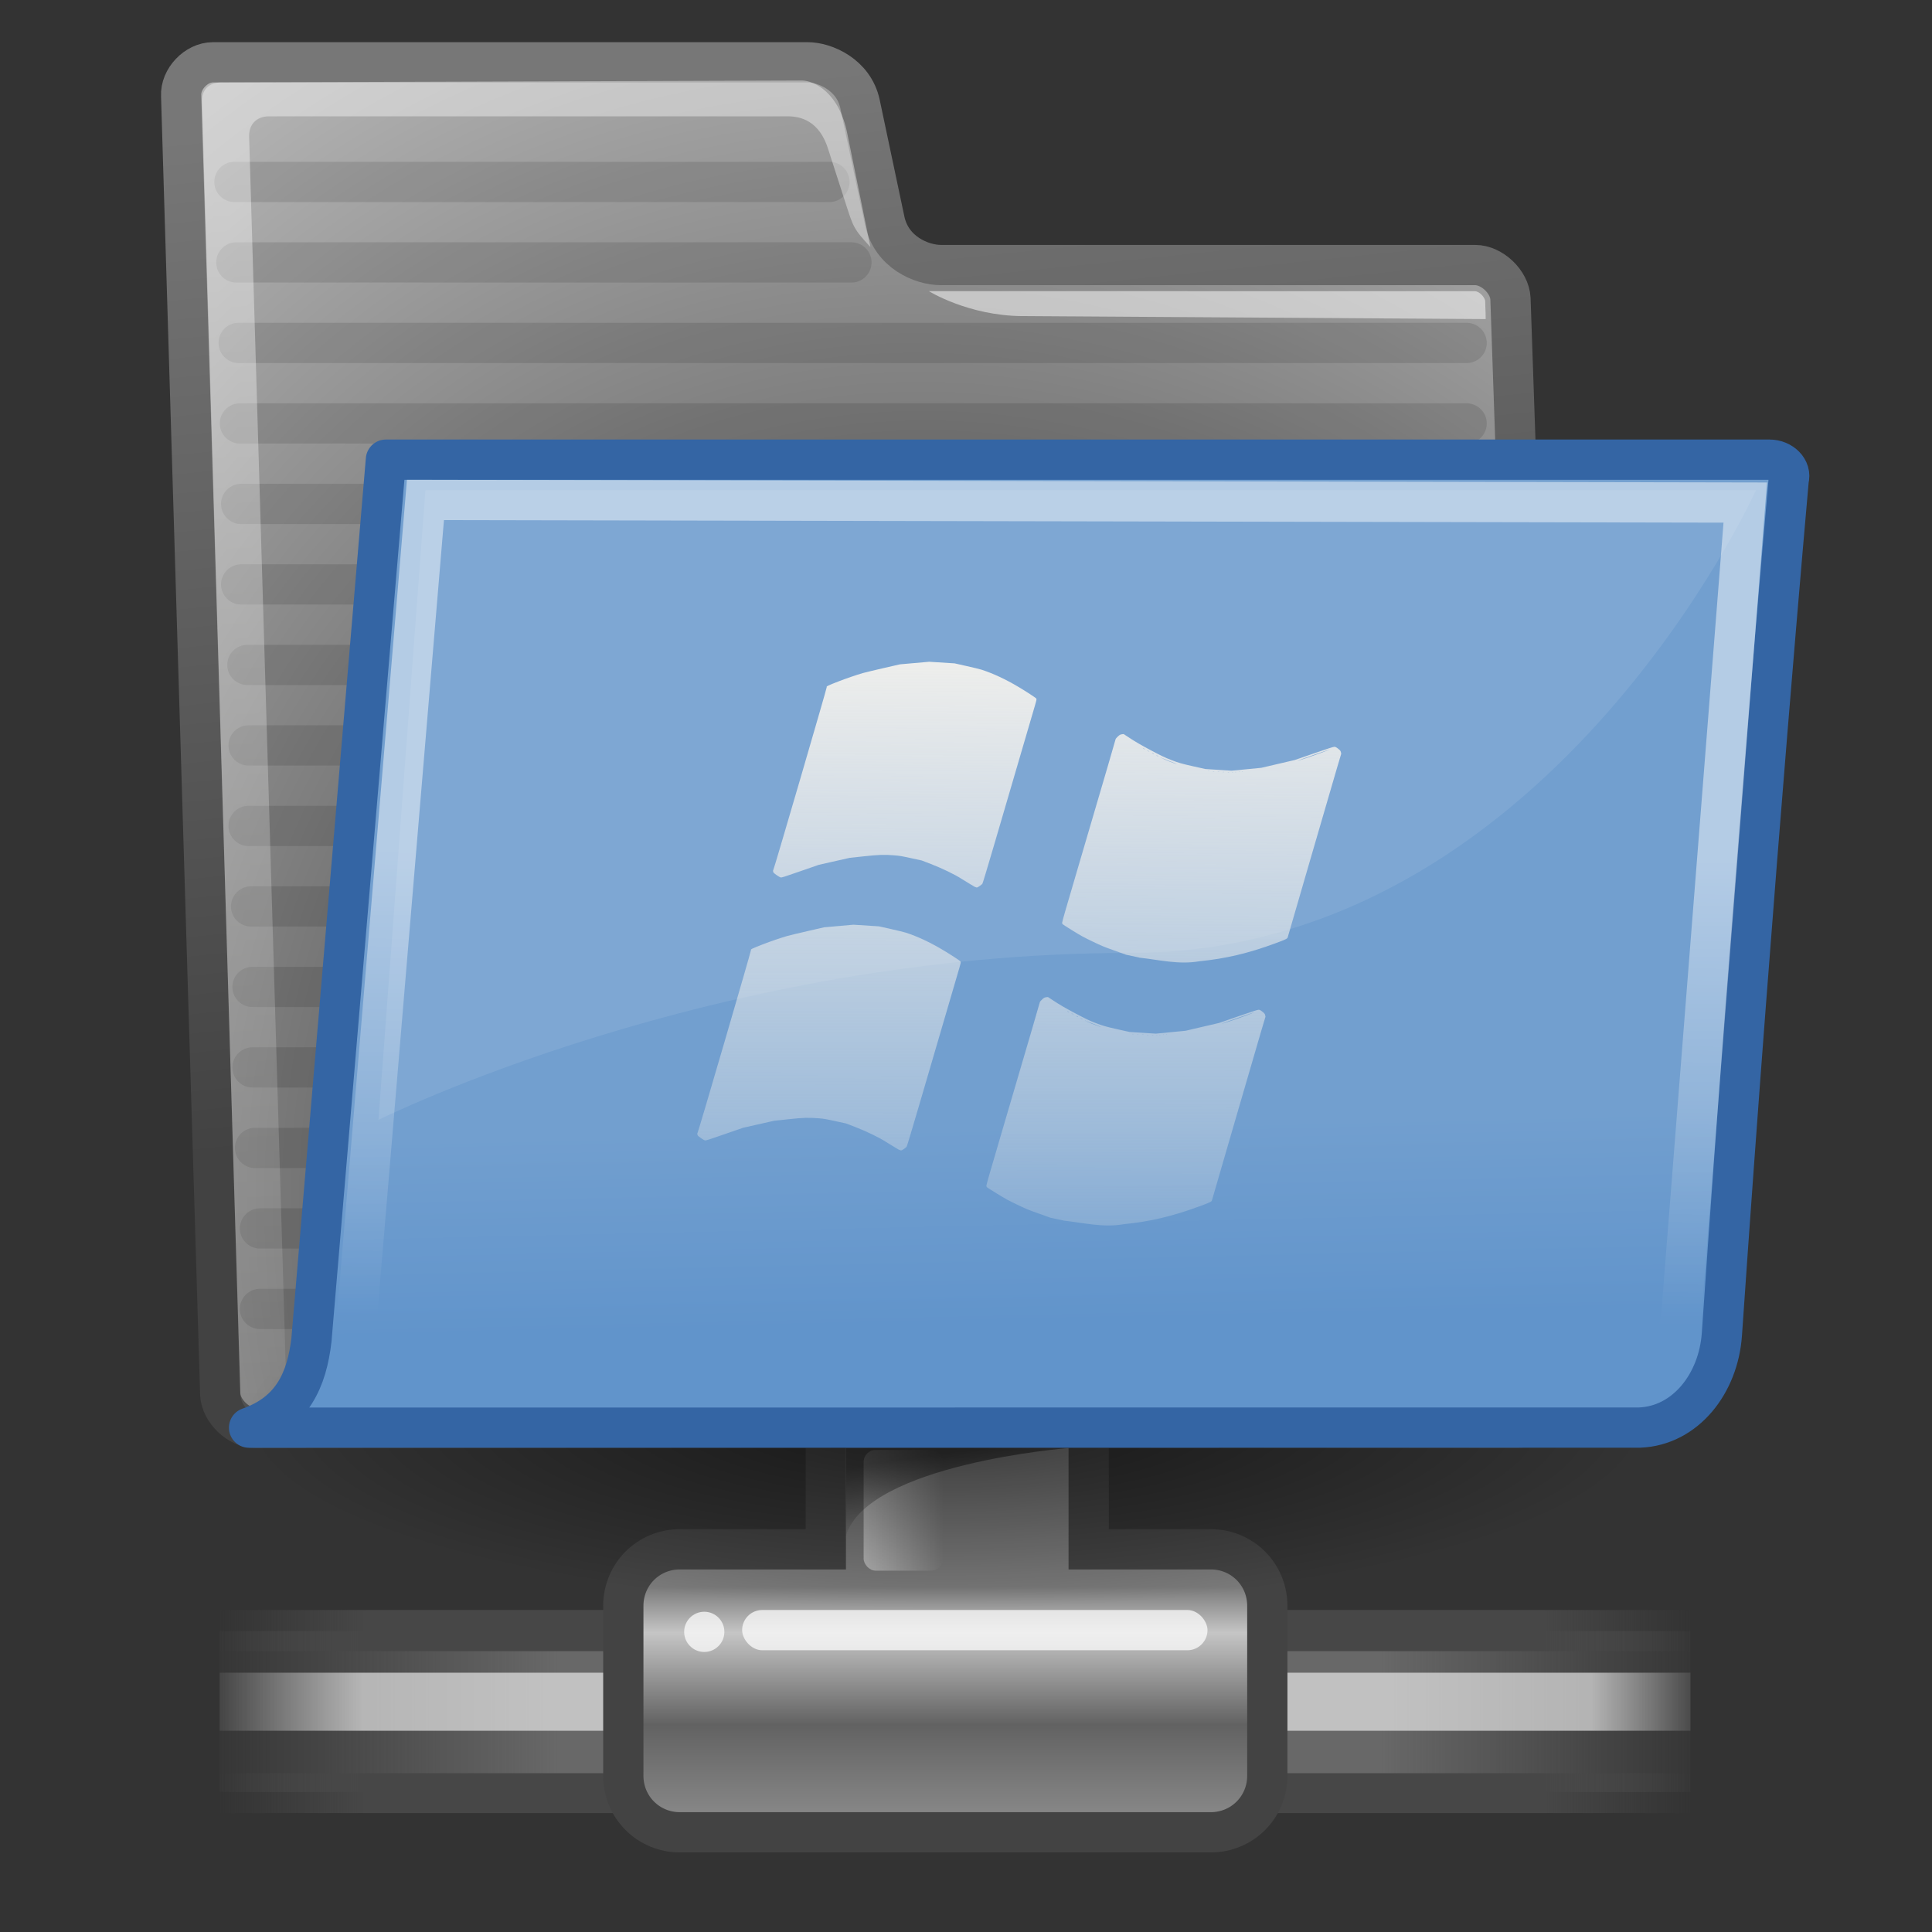 <?xml version="1.0" encoding="UTF-8" standalone="no"?>
<!-- Created with Inkscape (http://www.inkscape.org/) -->

<svg
   xmlns:dc="http://purl.org/dc/elements/1.1/"
   xmlns:cc="http://creativecommons.org/ns#"
   xmlns:rdf="http://www.w3.org/1999/02/22-rdf-syntax-ns#"
   xmlns:svg="http://www.w3.org/2000/svg"
   xmlns="http://www.w3.org/2000/svg"
   xmlns:xlink="http://www.w3.org/1999/xlink"
   xmlns:sodipodi="http://sodipodi.sourceforge.net/DTD/sodipodi-0.dtd"
   xmlns:inkscape="http://www.inkscape.org/namespaces/inkscape"
   width="48px"
   height="48px"
   id="svg97"
   sodipodi:version="0.32"
   inkscape:version="0.46+devel r21113"
   sodipodi:docname="application-x-smb-workgroup.svg"
   inkscape:export-filename="/home/jimmac/Desktop/horlander-style3.png"
   inkscape:export-xdpi="90.000000"
   inkscape:export-ydpi="90.000000"
   inkscape:output_extension="org.inkscape.output.svg.inkscape">
  <rect width="100%" height="100%" fill="#333333" stroke="none"/>
  <defs
     id="defs3">
    <inkscape:perspective
       sodipodi:type="inkscape:persp3d"
       inkscape:vp_x="0 : 24 : 1"
       inkscape:vp_y="0 : 1000 : 0"
       inkscape:vp_z="48 : 24 : 1"
       inkscape:persp3d-origin="24 : 16 : 1"
       id="perspective99" />
    <linearGradient
       id="linearGradient158">
      <stop
         id="stop159"
         offset="0"
         style="stop-color:#686868;stop-opacity:0;" />
      <stop
         id="stop162"
         offset="0.238"
         style="stop-color:#686868;stop-opacity:1;" />
      <stop
         id="stop163"
         offset="0.781"
         style="stop-color:#686868;stop-opacity:1;" />
      <stop
         id="stop160"
         offset="1"
         style="stop-color:#686868;stop-opacity:0;" />
    </linearGradient>
    <linearGradient
       xlink:href="#linearGradient158"
       y2="117.827"
       x2="15.343"
       y1="117.827"
       x1="1.642"
       gradientTransform="matrix(2.74,0,0,0.365,0.457,-0.477)"
       gradientUnits="userSpaceOnUse"
       id="linearGradient1447"
       inkscape:collect="always" />
    <linearGradient
       xlink:href="#linearGradient272"
       y2="372.578"
       x2="5.086"
       y1="372.578"
       x1="0.612"
       gradientTransform="matrix(8.169,0,0,0.221,0.457,-37.868)"
       gradientUnits="userSpaceOnUse"
       id="linearGradient1445"
       inkscape:collect="always" />
    <linearGradient
       id="linearGradient272">
      <stop
         id="stop273"
         offset="0"
         style="stop-color:#474747;stop-opacity:0;" />
      <stop
         id="stop275"
         offset="0.1"
         style="stop-color:#474747;stop-opacity:1;" />
      <stop
         id="stop276"
         offset="0.9"
         style="stop-color:#474747;stop-opacity:1;" />
      <stop
         id="stop274"
         offset="1"
         style="stop-color:#474747;stop-opacity:0;" />
    </linearGradient>
    <linearGradient
       xlink:href="#linearGradient272"
       y2="372.578"
       x2="5.086"
       y1="372.578"
       x1="0.612"
       gradientTransform="matrix(8.169,0,0,0.229,0.457,-36.568)"
       gradientUnits="userSpaceOnUse"
       id="linearGradient1443"
       inkscape:collect="always" />
    <linearGradient
       id="linearGradient178">
      <stop
         id="stop179"
         offset="0"
         style="stop-color:#ffffff;stop-opacity:0;" />
      <stop
         id="stop180"
         offset="0.108"
         style="stop-color:#ffffff;stop-opacity:0.707;" />
      <stop
         id="stop181"
         offset="0.921"
         style="stop-color:#ffffff;stop-opacity:0.707;" />
      <stop
         id="stop182"
         offset="1"
         style="stop-color:#ffffff;stop-opacity:0;" />
    </linearGradient>
    <linearGradient
       xlink:href="#linearGradient178"
       y2="117.827"
       x2="15.343"
       y1="117.827"
       x1="1.642"
       gradientTransform="matrix(2.74,0,0,0.132,0.457,26.778)"
       gradientUnits="userSpaceOnUse"
       id="linearGradient1441"
       inkscape:collect="always" />
    <linearGradient
       id="linearGradient204">
      <stop
         id="stop205"
         offset="0"
         style="stop-color:#7a7a7a;stop-opacity:1;" />
      <stop
         id="stop207"
         offset="0.198"
         style="stop-color:#c5c5c5;stop-opacity:1;" />
      <stop
         id="stop208"
         offset="0.599"
         style="stop-color:#626262;stop-opacity:1;" />
      <stop
         id="stop206"
         offset="1"
         style="stop-color:#888888;stop-opacity:1;" />
    </linearGradient>
    <linearGradient
       xlink:href="#linearGradient204"
       inkscape:collect="always"
       id="linearGradient203"
       gradientTransform="matrix(0.984,0,0,1.016,0.457,0.523)"
       x1="23.1"
       y1="38.297"
       x2="23.1"
       y2="43.915"
       gradientUnits="userSpaceOnUse" />
    <linearGradient
       id="linearGradient218">
      <stop
         id="stop219"
         offset="0"
         style="stop-color:#ffffff;stop-opacity:0.449;" />
      <stop
         id="stop222"
         offset="1"
         style="stop-color:#ffffff;stop-opacity:0;" />
    </linearGradient>
    <linearGradient
       xlink:href="#linearGradient218"
       y2="22.228"
       x2="38.105"
       y1="22.228"
       x1="36.373"
       gradientTransform="matrix(1.139,0,0,1.732,-19.96,-0.977)"
       gradientUnits="userSpaceOnUse"
       id="linearGradient1439"
       inkscape:collect="always" />
    <linearGradient
       id="linearGradient264">
      <stop
         id="stop265"
         offset="0"
         style="stop-color:#000000;stop-opacity:0.503;" />
      <stop
         id="stop266"
         offset="1"
         style="stop-color:#000000;stop-opacity:0;" />
    </linearGradient>
    <linearGradient
       xlink:href="#linearGradient264"
       y2="31.49"
       x2="28.784"
       y1="29.943"
       x1="28.633"
       gradientTransform="matrix(0.811,0,0,1.233,0.457,-0.852)"
       gradientUnits="userSpaceOnUse"
       id="linearGradient1437"
       inkscape:collect="always" />
    <linearGradient
       inkscape:collect="always"
       id="linearGradient9806">
      <stop
         style="stop-color:#000000;stop-opacity:1;"
         offset="0"
         id="stop9808" />
      <stop
         style="stop-color:#000000;stop-opacity:0;"
         offset="1"
         id="stop9810" />
    </linearGradient>
    <linearGradient
       id="linearGradient9766">
      <stop
         style="stop-color:#6194cb;stop-opacity:1;"
         offset="0"
         id="stop9768" />
      <stop
         style="stop-color:#729fcf;stop-opacity:1;"
         offset="1"
         id="stop9770" />
    </linearGradient>
    <linearGradient
       id="linearGradient3096">
      <stop
         id="stop3098"
         offset="0"
         style="stop-color:#424242;stop-opacity:1;" />
      <stop
         id="stop3100"
         offset="1"
         style="stop-color:#777777;stop-opacity:1;" />
    </linearGradient>
    <linearGradient
       id="linearGradient319"
       inkscape:collect="always">
      <stop
         id="stop320"
         offset="0"
         style="stop-color:#ffffff;stop-opacity:1;" />
      <stop
         id="stop321"
         offset="1"
         style="stop-color:#ffffff;stop-opacity:0;" />
    </linearGradient>
    <linearGradient
       id="linearGradient1789">
      <stop
         style="stop-color:#202020;stop-opacity:1;"
         offset="0"
         id="stop1790" />
      <stop
         style="stop-color:#b9b9b9;stop-opacity:1;"
         offset="1"
         id="stop1791" />
    </linearGradient>
    <radialGradient
       xlink:href="#linearGradient1789"
       r="30.905"
       fy="37.518"
       fx="20.706"
       cy="37.518"
       cx="20.706"
       gradientTransform="matrix(1.055,-2.734504e-2,0.178,1.191,-2.622,-11.168)"
       gradientUnits="userSpaceOnUse"
       id="radialGradient238"
       inkscape:collect="always" />
    <linearGradient
       id="linearGradient3983">
      <stop
         style="stop-color:#ffffff;stop-opacity:0.876;"
         offset="0"
         id="stop3984" />
      <stop
         style="stop-color:#fffffe;stop-opacity:0;"
         offset="1"
         id="stop3985" />
    </linearGradient>
    <linearGradient
       xlink:href="#linearGradient3983"
       y2="66.834"
       x2="9.898"
       y1="13.773"
       x1="6.23"
       gradientTransform="matrix(1.517,0,0,0.709,7.021747e-2,-5.361)"
       gradientUnits="userSpaceOnUse"
       id="linearGradient491"
       inkscape:collect="always" />
    <linearGradient
       xlink:href="#linearGradient319"
       inkscape:collect="always"
       id="linearGradient322"
       gradientTransform="matrix(1.317,0,0,0.816,7.021747e-2,-5.361)"
       x1="13.036"
       y1="32.567"
       x2="12.854"
       y2="46.689"
       gradientUnits="userSpaceOnUse" />
    <linearGradient
       xlink:href="#linearGradient3096"
       gradientTransform="translate(0.95,-4.043)"
       inkscape:collect="always"
       id="linearGradient3104"
       x1="18.113"
       y1="31.368"
       x2="15.515"
       y2="6.18"
       gradientUnits="userSpaceOnUse" />
    <linearGradient
       xlink:href="#linearGradient9766"
       gradientTransform="translate(0.95,-4.043)"
       gradientUnits="userSpaceOnUse"
       y2="32.05"
       x2="22.065"
       y1="36.988"
       x1="22.176"
       id="linearGradient9772"
       inkscape:collect="always" />
    <radialGradient
       xlink:href="#linearGradient9806"
       gradientUnits="userSpaceOnUse"
       gradientTransform="matrix(1,0,0,0.242,3.501363e-16,31.506)"
       r="19.136"
       fy="41.592"
       fx="24.351"
       cy="41.592"
       cx="24.351"
       id="radialGradient9812"
       inkscape:collect="always" />
    <linearGradient
       xlink:href="#linearGradient178"
       y2="117.827"
       x2="15.343"
       y1="117.827"
       x1="1.642"
       gradientTransform="matrix(2.74,0,0,9.123567e-2,0.457,32.75)"
       gradientUnits="userSpaceOnUse"
       id="linearGradient2618"
       inkscape:collect="always" />
    <linearGradient
       xlink:href="#linearGradient17648"
       inkscape:collect="always"
       id="linearGradient17646"
       gradientUnits="userSpaceOnUse"
       x1="23.959"
       y1="10"
       x2="24"
       y2="39.023"
       gradientTransform="translate(0.005,-4)" />
    <linearGradient
       xlink:href="#linearGradient6293"
       inkscape:collect="always"
       id="linearGradient17644"
       gradientUnits="userSpaceOnUse"
       x1="24"
       y1="9"
       x2="24"
       y2="26.208"
       gradientTransform="translate(0.005,-4)" />
    <linearGradient
       xlink:href="#linearGradient6294"
       inkscape:collect="always"
       id="linearGradient6300"
       x1="23.959"
       y1="10"
       x2="24"
       y2="39.023"
       gradientUnits="userSpaceOnUse" />
    <linearGradient
       xlink:href="#linearGradient6293"
       inkscape:collect="always"
       id="linearGradient6299"
       x1="24"
       y1="9"
       x2="24"
       y2="26.208"
       gradientUnits="userSpaceOnUse" />
    <linearGradient
       xlink:href="#linearGradient7255"
       inkscape:collect="always"
       id="linearGradient7261"
       x1="24.721"
       y1="10.489"
       x2="24.53"
       y2="33.115"
       gradientUnits="userSpaceOnUse"
       gradientTransform="matrix(0.996,0,0,0.97,0.509,0.77)" />
    <linearGradient
       xlink:href="#linearGradient6265"
       inkscape:collect="always"
       id="linearGradient6271"
       x1="25"
       y1="15"
       x2="24.955"
       y2="41.864"
       gradientUnits="userSpaceOnUse"
       gradientTransform="translate(0.005,-4)" />
    <linearGradient
       xlink:href="#linearGradient5100"
       inkscape:collect="always"
       id="linearGradient5120"
       gradientUnits="userSpaceOnUse"
       x1="94.501"
       y1="72.5"
       x2="94.501"
       y2="135.099"
       gradientTransform="matrix(1.006,0,0,1.051,-1.582,-4.713)" />
    <linearGradient
       id="linearGradient5100">
      <stop
         id="stop5102"
         offset="0"
         style="stop-color:#d3d7cf;stop-opacity:1" />
      <stop
         id="stop5104"
         offset="1"
         style="stop-color:#babdb6;stop-opacity:1" />
    </linearGradient>
    <linearGradient
       xlink:href="#linearGradient4103"
       inkscape:collect="always"
       id="linearGradient5117"
       gradientUnits="userSpaceOnUse"
       x1="249.409"
       y1="214.001"
       x2="250.534"
       y2="453.998"
       gradientTransform="matrix(0.994,0,0,0.975,1.647,9.653)" />
    <linearGradient
       id="linearGradient4103">
      <stop
         id="stop4105"
         offset="0"
         style="stop-color:#8fb3d9;stop-opacity:1" />
      <stop
         id="stop4107"
         offset="1"
         style="stop-color:#3465a4;stop-opacity:1" />
    </linearGradient>
    <inkscape:perspective
       id="perspective21"
       inkscape:persp3d-origin="32 : 21.333333 : 1"
       inkscape:vp_z="64 : 32 : 1"
       inkscape:vp_y="0 : 1000 : 0"
       inkscape:vp_x="0 : 32 : 1"
       sodipodi:type="inkscape:persp3d" />
    <linearGradient
       id="linearGradient6265"
       inkscape:collect="always">
      <stop
         id="stop6267"
         offset="0"
         style="stop-color:#ffffff;stop-opacity:1;" />
      <stop
         id="stop6269"
         offset="1"
         style="stop-color:#ffffff;stop-opacity:0;" />
    </linearGradient>
    <linearGradient
       gradientTransform="matrix(0.344,0,0,0.344,-1.156,9)"
       y2="0"
       x2="72.001"
       y1="96"
       x1="72.001"
       gradientUnits="userSpaceOnUse"
       id="XMLID_6_">
      <stop
         id="stop7"
         style="stop-color:#00479E"
         offset="0" />
      <stop
         id="stop9"
         style="stop-color:#2C72C7"
         offset="0.077" />
      <stop
         id="stop11"
         style="stop-color:#6ea1df;stop-opacity:1;"
         offset="0.586" />
      <stop
         id="stop13"
         style="stop-color:#adcbee;stop-opacity:1;"
         offset="0.965" />
    </linearGradient>
    <linearGradient
       id="linearGradient7255"
       inkscape:collect="always">
      <stop
         id="stop7257"
         offset="0"
         style="stop-color:#eeeeec;stop-opacity:1" />
      <stop
         id="stop7259"
         offset="1"
         style="stop-color:#888a85;stop-opacity:1" />
    </linearGradient>
    <linearGradient
       xlink:href="#linearGradient5048"
       inkscape:collect="always"
       id="linearGradient2095"
       gradientUnits="userSpaceOnUse"
       gradientTransform="matrix(2.774,0,0,1.97,-1892.179,-872.885)"
       x1="302.857"
       y1="366.648"
       x2="302.857"
       y2="609.505" />
    <linearGradient
       id="linearGradient5048">
      <stop
         id="stop5050"
         offset="0"
         style="stop-color:black;stop-opacity:0;" />
      <stop
         style="stop-color:black;stop-opacity:1;"
         offset="0.5"
         id="stop5056" />
      <stop
         id="stop5052"
         offset="1"
         style="stop-color:black;stop-opacity:0;" />
    </linearGradient>
    <radialGradient
       xlink:href="#linearGradient5060"
       inkscape:collect="always"
       id="radialGradient2097"
       gradientUnits="userSpaceOnUse"
       gradientTransform="matrix(2.774,0,0,1.97,-1891.633,-872.885)"
       cx="605.714"
       cy="486.648"
       fx="605.714"
       fy="486.648"
       r="117.143" />
    <linearGradient
       id="linearGradient5060"
       inkscape:collect="always">
      <stop
         id="stop5062"
         offset="0"
         style="stop-color:black;stop-opacity:1;" />
      <stop
         id="stop5064"
         offset="1"
         style="stop-color:black;stop-opacity:0;" />
    </linearGradient>
    <radialGradient
       xlink:href="#linearGradient5060"
       inkscape:collect="always"
       id="radialGradient2099"
       gradientUnits="userSpaceOnUse"
       gradientTransform="matrix(-2.774,0,0,1.97,112.762,-872.885)"
       cx="605.714"
       cy="486.648"
       fx="605.714"
       fy="486.648"
       r="117.143" />
    <linearGradient
       id="linearGradient6293"
       inkscape:collect="always">
      <stop
         id="stop6295"
         offset="0"
         style="stop-color:#555753;stop-opacity:1;" />
      <stop
         id="stop6297"
         offset="1"
         style="stop-color:#eeeeec;stop-opacity:1" />
    </linearGradient>
    <linearGradient
       id="linearGradient6289">
      <stop
         id="stop6291"
         offset="0"
         style="stop-color:#204a87;stop-opacity:0.75" />
      <stop
         id="stop6293"
         offset="1"
         style="stop-color:#204a87;stop-opacity:1" />
    </linearGradient>
    <linearGradient
       id="linearGradient6294">
      <stop
         id="stop6296"
         offset="0"
         style="stop-color:#ffffff;stop-opacity:1;" />
      <stop
         id="stop6298"
         offset="1"
         style="stop-color:#ffffff;stop-opacity:0;" />
    </linearGradient>
    <linearGradient
       xlink:href="#linearGradient12449"
       inkscape:collect="always"
       id="linearGradient12455"
       x1="16"
       y1="13"
       x2="15.938"
       y2="29.062"
       gradientUnits="userSpaceOnUse"
       gradientTransform="translate(0.005,-4)" />
    <linearGradient
       id="linearGradient12449"
       inkscape:collect="always">
      <stop
         id="stop12451"
         offset="0"
         style="stop-color:#888a85;stop-opacity:0" />
      <stop
         id="stop12453"
         offset="1"
         style="stop-color:#888a85;stop-opacity:1" />
    </linearGradient>
    <linearGradient
       id="linearGradient17648">
      <stop
         style="stop-color:#ffffff;stop-opacity:0.6"
         offset="0"
         id="stop17650" />
      <stop
         style="stop-color:#ffffff;stop-opacity:0;"
         offset="1"
         id="stop17652" />
    </linearGradient>
    <linearGradient
       xlink:href="#linearGradient319-6"
       inkscape:collect="always"
       id="linearGradient21591"
       gradientUnits="userSpaceOnUse"
       gradientTransform="translate(-1,-1)"
       x1="24.391"
       y1="37.228"
       x2="24"
       y2="41.998" />
    <linearGradient
       inkscape:collect="always"
       id="linearGradient319-6">
      <stop
         style="stop-color:#ffffff;stop-opacity:1;"
         offset="0"
         id="stop320-0" />
      <stop
         style="stop-color:#ffffff;stop-opacity:0;"
         offset="1"
         id="stop321-4" />
    </linearGradient>
    <linearGradient
       xlink:href="#linearGradient3316"
       inkscape:collect="always"
       id="linearGradient21589"
       gradientUnits="userSpaceOnUse"
       gradientTransform="translate(-1,-1)"
       x1="21.812"
       y1="42.955"
       x2="23.862"
       y2="43.53" />
    <linearGradient
       id="linearGradient3316"
       inkscape:collect="always">
      <stop
         id="stop3318"
         offset="0"
         style="stop-color:#eeeeec;stop-opacity:1;" />
      <stop
         id="stop3320"
         offset="1"
         style="stop-color:#eeeeec;stop-opacity:0;" />
    </linearGradient>
    <linearGradient
       xlink:href="#linearGradient8977"
       inkscape:collect="always"
       id="linearGradient21587"
       gradientUnits="userSpaceOnUse"
       x1="23.276"
       y1="42.545"
       x2="24.689"
       y2="43.738"
       gradientTransform="translate(-6.9485092e-7,-0.045)" />
    <linearGradient
       id="linearGradient8977"
       inkscape:collect="always">
      <stop
         id="stop8979"
         offset="0"
         style="stop-color:#555753;stop-opacity:1" />
      <stop
         id="stop8981"
         offset="1"
         style="stop-color:#2e3436;stop-opacity:1" />
    </linearGradient>
    <linearGradient
       xlink:href="#linearGradient3274"
       inkscape:collect="always"
       id="linearGradient21583"
       gradientUnits="userSpaceOnUse"
       gradientTransform="translate(-1,2)"
       x1="43.5"
       y1="-9.788"
       x2="43.5"
       y2="-4.573" />
    <linearGradient
       id="linearGradient3274"
       inkscape:collect="always">
      <stop
         id="stop3276"
         offset="0"
         style="stop-color:#cccccf;stop-opacity:1;" />
      <stop
         id="stop3278"
         offset="1"
         style="stop-color:#cccccf;stop-opacity:0;" />
    </linearGradient>
    <linearGradient
       xlink:href="#linearGradient7869"
       inkscape:collect="always"
       id="linearGradient21585"
       gradientUnits="userSpaceOnUse"
       gradientTransform="translate(-1,2)"
       x1="45.795"
       y1="-9.965"
       x2="45.795"
       y2="-4.661" />
    <linearGradient
       inkscape:collect="always"
       id="linearGradient7869">
      <stop
         style="stop-color:#555753;stop-opacity:1"
         offset="0"
         id="stop7871" />
      <stop
         style="stop-color:#555753;stop-opacity:0"
         offset="1"
         id="stop7873" />
    </linearGradient>
    <linearGradient
       xlink:href="#linearGradient3274"
       inkscape:collect="always"
       id="linearGradient21579"
       gradientUnits="userSpaceOnUse"
       gradientTransform="matrix(1,0,0,0.946,-0.956,47.862)"
       x1="43.5"
       y1="-9.788"
       x2="43.5"
       y2="-4.573" />
    <linearGradient
       xlink:href="#linearGradient7875"
       inkscape:collect="always"
       id="linearGradient21581"
       gradientUnits="userSpaceOnUse"
       gradientTransform="matrix(1,0,0,0.946,-0.956,47.862)"
       x1="45.795"
       y1="-9.965"
       x2="45.795"
       y2="-4.661" />
    <linearGradient
       inkscape:collect="always"
       id="linearGradient7875">
      <stop
         style="stop-color:#555753;stop-opacity:1"
         offset="0"
         id="stop7877" />
      <stop
         style="stop-color:#555753;stop-opacity:0"
         offset="1"
         id="stop7879" />
    </linearGradient>
    <linearGradient
       xlink:href="#linearGradient32094"
       inkscape:collect="always"
       id="linearGradient32112"
       gradientUnits="userSpaceOnUse"
       gradientTransform="matrix(0.941,0,0,0.933,0.941,1.2)"
       x1="25.204"
       y1="18"
       x2="25.045"
       y2="36.098" />
    <linearGradient
       id="linearGradient32094"
       inkscape:collect="always">
      <stop
         id="stop32096"
         offset="0"
         style="stop-color:#eeeeec;stop-opacity:1" />
      <stop
         id="stop32098"
         offset="1"
         style="stop-color:#eeeeec;stop-opacity:0;" />
    </linearGradient>
    <linearGradient
       xlink:href="#linearGradient32104"
       inkscape:collect="always"
       id="linearGradient32110"
       gradientUnits="userSpaceOnUse"
       gradientTransform="matrix(0.941,0,0,0.933,0.941,1.2)"
       x1="24.546"
       y1="17.905"
       x2="24.529"
       y2="37.286" />
    <linearGradient
       inkscape:collect="always"
       id="linearGradient32104">
      <stop
         style="stop-color:#eeeeec;stop-opacity:1"
         offset="0"
         id="stop32106" />
      <stop
         style="stop-color:#eeeeec;stop-opacity:0;"
         offset="1"
         id="stop32108" />
    </linearGradient>
    <linearGradient
       xlink:href="#linearGradient32094"
       y2="36.098"
       x2="25.045"
       y1="18"
       x1="25.204"
       gradientTransform="matrix(0.941,0,0,0.933,62.929,-58.8)"
       gradientUnits="userSpaceOnUse"
       id="linearGradient3056"
       inkscape:collect="always" />
    <linearGradient
       xlink:href="#linearGradient32104"
       y2="37.286"
       x2="24.529"
       y1="17.905"
       x1="24.546"
       gradientTransform="matrix(0.941,0,0,0.933,62.929,-58.8)"
       gradientUnits="userSpaceOnUse"
       id="linearGradient3059"
       inkscape:collect="always" />
    <linearGradient
       xlink:href="#linearGradient6265"
       y2="41.864"
       x2="24.955"
       y1="15"
       x1="25"
       gradientTransform="translate(72.867,-25.25)"
       gradientUnits="userSpaceOnUse"
       id="linearGradient3062"
       inkscape:collect="always" />
    <linearGradient
       xlink:href="#linearGradient12449"
       y2="29.062"
       x2="15.938"
       y1="13"
       x1="16"
       gradientTransform="translate(85.492,-25.375)"
       gradientUnits="userSpaceOnUse"
       id="linearGradient3067"
       inkscape:collect="always" />
    <linearGradient
       xlink:href="#linearGradient17648"
       y2="39.023"
       x2="24"
       y1="10"
       x1="23.959"
       gradientTransform="translate(85.492,-25.375)"
       gradientUnits="userSpaceOnUse"
       id="linearGradient3069"
       inkscape:collect="always" />
    <linearGradient
       xlink:href="#linearGradient6293"
       y2="26.208"
       x2="24"
       y1="9"
       x1="24"
       gradientTransform="translate(79.992,-11)"
       gradientUnits="userSpaceOnUse"
       id="linearGradient3072"
       inkscape:collect="always" />
    <linearGradient
       xlink:href="#linearGradient319-6"
       y2="41.998"
       x2="24"
       y1="37.228"
       x1="24.391"
       gradientTransform="translate(60.988,-61)"
       gradientUnits="userSpaceOnUse"
       id="linearGradient3075"
       inkscape:collect="always" />
    <linearGradient
       xlink:href="#linearGradient3316"
       y2="43.53"
       x2="23.862"
       y1="42.955"
       x1="21.812"
       gradientTransform="translate(60.988,-61)"
       gradientUnits="userSpaceOnUse"
       id="linearGradient3078"
       inkscape:collect="always" />
    <linearGradient
       xlink:href="#linearGradient8977"
       y2="43.738"
       x2="24.689"
       y1="42.545"
       x1="23.276"
       gradientTransform="translate(61.988,-60.045)"
       gradientUnits="userSpaceOnUse"
       id="linearGradient3082"
       inkscape:collect="always" />
    <linearGradient
       xlink:href="#linearGradient3274"
       y2="-4.573"
       x2="43.5"
       y1="-9.788"
       x1="43.5"
       gradientTransform="translate(-61,-59.988)"
       gradientUnits="userSpaceOnUse"
       id="linearGradient3086"
       inkscape:collect="always" />
    <linearGradient
       xlink:href="#linearGradient7869"
       y2="-4.661"
       x2="45.795"
       y1="-9.965"
       x1="45.795"
       gradientTransform="translate(-61,-59.988)"
       gradientUnits="userSpaceOnUse"
       id="linearGradient3088"
       inkscape:collect="always" />
    <linearGradient
       xlink:href="#linearGradient3274"
       y2="-4.573"
       x2="43.5"
       y1="-9.788"
       x1="43.5"
       gradientTransform="matrix(1,0,0,0.946,-60.956,109.85)"
       gradientUnits="userSpaceOnUse"
       id="linearGradient3091"
       inkscape:collect="always" />
    <linearGradient
       xlink:href="#linearGradient7875"
       y2="-4.661"
       x2="45.795"
       y1="-9.965"
       x1="45.795"
       gradientTransform="matrix(1,0,0,0.946,-60.956,109.85)"
       gradientUnits="userSpaceOnUse"
       id="linearGradient3093"
       inkscape:collect="always" />
    <linearGradient
       xlink:href="#linearGradient4103"
       y2="453.998"
       x2="250.534"
       y1="214.001"
       x1="249.409"
       gradientTransform="matrix(0.994,0,0,0.975,1.647,9.653)"
       gradientUnits="userSpaceOnUse"
       id="linearGradient3095"
       inkscape:collect="always" />
    <linearGradient
       xlink:href="#linearGradient32104"
       y2="37.286"
       x2="24.529"
       y1="17.905"
       x1="24.546"
       gradientTransform="matrix(0.941,0,0,0.933,62.929,-58.8)"
       gradientUnits="userSpaceOnUse"
       id="linearGradient3101"
       inkscape:collect="always" />
    <linearGradient
       xlink:href="#linearGradient32094"
       y2="36.098"
       x2="25.045"
       y1="18"
       x1="25.204"
       gradientTransform="matrix(0.941,0,0,0.933,62.929,-58.8)"
       gradientUnits="userSpaceOnUse"
       id="linearGradient3103"
       inkscape:collect="always" />
  </defs>
  <sodipodi:namedview
     fill="#729fcf"
     id="base"
     pagecolor="#ffffff"
     bordercolor="#666666"
     borderopacity="0.102"
     inkscape:pageopacity="0.0"
     inkscape:pageshadow="2"
     inkscape:zoom="4"
     inkscape:cx="-28.015841"
     inkscape:cy="3.1472041"
     inkscape:current-layer="layer1"
     showgrid="false"
     inkscape:grid-bbox="true"
     inkscape:document-units="px"
     inkscape:window-width="1919"
     inkscape:window-height="1149"
     inkscape:window-x="0"
     inkscape:window-y="25"
     inkscape:showpageshadow="false"
     stroke="#3465a4" />
  <g
     id="layer1"
     inkscape:label="Folder"
     inkscape:groupmode="layer">
    <rect
       y="40.523"
       x="5.457"
       height="4"
       width="36.543"
       id="rect69"
       style="color:#000000;fill:url(#linearGradient1447);fill-opacity:1;fill-rule:nonzero;stroke:none;stroke-width:1;stroke-linecap:butt;stroke-linejoin:miter;marker:none;marker-start:none;marker-mid:none;marker-end:none;stroke-miterlimit:4;stroke-dashoffset:0;stroke-opacity:1;visibility:visible;display:block;overflow:visible" />
    <rect
       y="44.055"
       x="5.457"
       height="0.99"
       width="36.543"
       id="rect255"
       style="color:#000000;fill:url(#linearGradient1445);fill-opacity:1;fill-rule:nonzero;stroke:none;stroke-width:1;stroke-linecap:butt;stroke-linejoin:miter;marker:none;marker-start:none;marker-mid:none;marker-end:none;stroke-miterlimit:4;stroke-dashoffset:0;stroke-opacity:1;visibility:visible;display:block;overflow:visible" />
    <rect
       y="40"
       x="5.457"
       height="1.023"
       width="36.543"
       id="rect250"
       style="color:#000000;fill:url(#linearGradient1443);fill-opacity:1;fill-rule:nonzero;stroke:none;stroke-width:1;stroke-linecap:butt;stroke-linejoin:miter;marker:none;marker-start:none;marker-mid:none;marker-end:none;stroke-miterlimit:4;stroke-dashoffset:0;stroke-opacity:1;visibility:visible;display:block;overflow:visible" />
    <rect
       y="41.558"
       x="5.457"
       height="1.442"
       width="36.543"
       id="rect176"
       style="opacity:0.837;color:#000000;fill:url(#linearGradient1441);fill-opacity:1;fill-rule:nonzero;stroke:none;stroke-width:1;stroke-linecap:butt;stroke-linejoin:miter;marker:none;marker-start:none;marker-mid:none;marker-end:none;stroke-miterlimit:4;stroke-dashoffset:0;stroke-opacity:1;visibility:visible;display:block;overflow:visible" />
    <path
       id="rect183"
       d="M 21.923,29.992 C 21.14,29.992 20.517,30.614 20.517,31.398 L 20.517,38.492 L 16.892,38.492 C 16.109,38.492 15.486,39.114 15.486,39.898 L 15.486,44.117 C 15.486,44.9 16.109,45.523 16.892,45.523 L 30.08,45.523 C 30.863,45.523 31.486,44.9 31.486,44.117 L 31.486,39.898 C 31.486,39.114 30.863,38.492 30.08,38.492 L 27.048,38.492 L 27.048,31.398 C 27.048,30.614 26.426,29.992 25.642,29.992 L 21.923,29.992 z "
       style="color:#000000;fill:url(#linearGradient203);fill-opacity:1;fill-rule:nonzero;stroke:#434343;stroke-width:1;stroke-linecap:butt;stroke-linejoin:miter;marker:none;marker-start:none;marker-mid:none;marker-end:none;stroke-miterlimit:4;stroke-dashoffset:0;stroke-opacity:1;visibility:visible;display:block;overflow:visible"
       sodipodi:nodetypes="ccccccccccccccc" />
    <rect
       ry="0.3"
       rx="0.3"
       y="36.023"
       x="21.457"
       height="3"
       width="1.972"
       id="rect209"
       style="color:#000000;fill:url(#linearGradient1439);fill-opacity:1;fill-rule:nonzero;stroke:none;stroke-width:1;stroke-linecap:butt;stroke-linejoin:miter;marker:none;marker-start:none;marker-mid:none;marker-end:none;stroke-miterlimit:4;stroke-dashoffset:0;stroke-opacity:1;visibility:visible;display:block;overflow:visible" />
    <path
       sodipodi:nodetypes="cccc"
       id="path258"
       d="M 26.551,35.976 L 21.02,35.976 C 21.02,35.976 21.02,37.663 21.02,38.148 C 21.567,36.367 26.551,35.976 26.551,35.976 z "
       style="color:#000000;fill:url(#linearGradient1437);fill-opacity:1;fill-rule:nonzero;stroke:none;stroke-width:1;stroke-linecap:butt;stroke-linejoin:miter;marker:none;marker-start:none;marker-mid:none;marker-end:none;stroke-miterlimit:4;stroke-dashoffset:0;stroke-opacity:1;visibility:visible;display:block;overflow:visible" />
    <g
       style="fill:#ffffff;fill-opacity:0.72"
       id="g236"
       transform="translate(-0.57,0.901)">
      <rect
         ry="0.5"
         rx="0.5"
         y="39.099"
         x="19.008"
         height="1"
         width="11.562"
         id="rect226"
         style="color:#000000;fill-rule:nonzero;stroke:none;stroke-width:1.14;stroke-linecap:round;stroke-linejoin:round;marker:none;marker-start:none;marker-mid:none;marker-end:none;stroke-miterlimit:4;stroke-dashoffset:0;stroke-opacity:1;visibility:visible;display:block;overflow:visible" />
      <path
         transform="matrix(0.941,0,0,0.941,0.688,1.414)"
         d="m 19,40.625 c 0,0.293 -0.238,0.531 -0.531,0.531 -0.293,0 -0.531,-0.238 -0.531,-0.531 0,-0.293 0.238,-0.531 0.531,-0.531 0.293,0 0.531,0.238 0.531,0.531 z"
         sodipodi:ry="0.53125"
         sodipodi:rx="0.53125"
         sodipodi:cy="40.625"
         sodipodi:cx="18.46875"
         id="path235"
         style="color:#000000;fill-rule:nonzero;stroke:none;stroke-width:1.14;stroke-linecap:round;stroke-linejoin:round;marker:none;marker-start:none;marker-mid:none;marker-end:none;stroke-miterlimit:4;stroke-dashoffset:0;stroke-opacity:1;visibility:visible;display:block;overflow:visible"
         sodipodi:type="arc" />
    </g>
    <path
       d="M 5.472,34.644 C 5.493,35.061 5.931,35.477 6.348,35.477 L 37.675,35.477 C 38.091,35.477 38.486,35.061 38.464,34.644 L 37.527,7.418 C 37.506,7.001 37.067,6.585 36.651,6.585 L 23.38,6.585 C 22.895,6.585 22.146,6.27 21.979,5.479 L 21.367,2.585 C 21.212,1.85 20.485,1.548 20.069,1.548 L 5.29,1.548 C 4.874,1.548 4.479,1.964 4.501,2.38 L 5.472,34.644 z "
       id="path216"
       style="fill:url(#radialGradient238);fill-opacity:1;fill-rule:nonzero;stroke:url(#linearGradient3104);stroke-width:1;stroke-linecap:round;stroke-linejoin:round;stroke-miterlimit:4;stroke-dasharray:none;stroke-opacity:1"
       sodipodi:nodetypes="ccccccssssccc" />
    <path
       sodipodi:nodetypes="cc"
       id="path9788"
       d="M 6.176,18.52 L 36.442,18.52"
       style="opacity:0.114;color:#000000;fill:#729fcf;fill-opacity:1;fill-rule:nonzero;stroke:#000000;stroke-width:1;stroke-linecap:round;stroke-linejoin:round;marker:none;marker-start:none;marker-mid:none;marker-end:none;stroke-miterlimit:4;stroke-dasharray:none;stroke-dashoffset:0;stroke-opacity:1;visibility:visible;display:inline;overflow:visible" />
    <path
       sodipodi:nodetypes="cc"
       id="path9784"
       d="M 5.992,14.52 L 36.439,14.52"
       style="opacity:0.114;color:#000000;fill:#729fcf;fill-opacity:1;fill-rule:nonzero;stroke:#000000;stroke-width:1;stroke-linecap:round;stroke-linejoin:round;marker:none;marker-start:none;marker-mid:none;marker-end:none;stroke-miterlimit:4;stroke-dasharray:none;stroke-dashoffset:0;stroke-opacity:1;visibility:visible;display:inline;overflow:visible" />
    <path
       style="opacity:0.114;color:#000000;fill:#729fcf;fill-opacity:1;fill-rule:nonzero;stroke:#000000;stroke-width:1;stroke-linecap:round;stroke-linejoin:round;marker:none;marker-start:none;marker-mid:none;marker-end:none;stroke-miterlimit:4;stroke-dasharray:none;stroke-dashoffset:0;stroke-opacity:1;visibility:visible;display:inline;overflow:visible"
       d="M 5.93,8.52 L 36.438,8.52"
       id="path9778"
       sodipodi:nodetypes="cc" />
    <path
       style="opacity:0.114;color:#000000;fill:#729fcf;fill-opacity:1;fill-rule:nonzero;stroke:#000000;stroke-width:1;stroke-linecap:round;stroke-linejoin:round;marker:none;marker-start:none;marker-mid:none;marker-end:none;stroke-miterlimit:4;stroke-dasharray:none;stroke-dashoffset:0;stroke-opacity:1;visibility:visible;display:inline;overflow:visible"
       d="M 6.336,28.52 L 36.445,28.52"
       id="path9798"
       sodipodi:nodetypes="cc" />
    <path
       sodipodi:nodetypes="cc"
       id="path9800"
       d="M 6.459,30.52 L 36.447,30.52"
       style="opacity:0.114;color:#000000;fill:#729fcf;fill-opacity:1;fill-rule:nonzero;stroke:#000000;stroke-width:1;stroke-linecap:round;stroke-linejoin:round;marker:none;marker-start:none;marker-mid:none;marker-end:none;stroke-miterlimit:4;stroke-dasharray:none;stroke-dashoffset:0;stroke-opacity:1;visibility:visible;display:inline;overflow:visible" />
    <path
       sodipodi:type="arc"
       style="opacity:0.557;color:#000000;fill:url(#radialGradient9812);fill-opacity:1;fill-rule:nonzero;stroke:none;stroke-width:1;stroke-linecap:round;stroke-linejoin:round;marker:none;marker-start:none;marker-mid:none;marker-end:none;stroke-miterlimit:4;stroke-dasharray:none;stroke-dashoffset:0;stroke-opacity:1;visibility:visible;display:inline;overflow:visible"
       id="path9804"
       sodipodi:cx="24.350990"
       sodipodi:cy="41.591846"
       sodipodi:rx="19.136078"
       sodipodi:ry="4.6403885"
       d="M 43.487 41.592 A 19.136 4.64 0 1 1  5.215,41.592 A 19.136 4.64 0 1 1  43.487 41.592 z"
       transform="matrix(0.915,0,0,1.01,1.231,-6.716)" />
    <path
       style="opacity:0.114;color:#000000;fill:#729fcf;fill-opacity:1;fill-rule:nonzero;stroke:#000000;stroke-width:1;stroke-linecap:round;stroke-linejoin:round;marker:none;marker-start:none;marker-mid:none;marker-end:none;stroke-miterlimit:4;stroke-dasharray:none;stroke-dashoffset:0;stroke-opacity:1;visibility:visible;display:inline;overflow:visible"
       d="M 5.992,12.52 L 36.439,12.52"
       id="path9782"
       sodipodi:nodetypes="cc" />
    <path
       sodipodi:nodetypes="cc"
       id="path9780"
       d="M 5.961,10.52 L 36.438,10.52"
       style="opacity:0.114;color:#000000;fill:#729fcf;fill-opacity:1;fill-rule:nonzero;stroke:#000000;stroke-width:1;stroke-linecap:round;stroke-linejoin:round;marker:none;marker-start:none;marker-mid:none;marker-end:none;stroke-miterlimit:4;stroke-dasharray:none;stroke-dashoffset:0;stroke-opacity:1;visibility:visible;display:inline;overflow:visible" />
    <path
       sodipodi:nodetypes="cc"
       id="path9776"
       d="M 5.872,6.52 L 21.153,6.52"
       style="opacity:0.114;color:#000000;fill:#729fcf;fill-opacity:1;fill-rule:nonzero;stroke:#000000;stroke-width:1;stroke-linecap:round;stroke-linejoin:round;marker:none;marker-start:none;marker-mid:none;marker-end:none;stroke-miterlimit:4;stroke-dasharray:none;stroke-dashoffset:0;stroke-opacity:1;visibility:visible;display:inline;overflow:visible" />
    <path
       style="opacity:0.114;color:#000000;fill:#729fcf;fill-opacity:1;fill-rule:nonzero;stroke:#000000;stroke-width:1;stroke-linecap:round;stroke-linejoin:round;marker:none;marker-start:none;marker-mid:none;marker-end:none;stroke-miterlimit:4;stroke-dasharray:none;stroke-dashoffset:0;stroke-opacity:1;visibility:visible;display:inline;overflow:visible"
       d="M 5.824,4.52 L 20.607,4.52"
       id="path9774"
       sodipodi:nodetypes="cc" />
    <path
       style="opacity:0.114;color:#000000;fill:#729fcf;fill-opacity:1;fill-rule:nonzero;stroke:#000000;stroke-width:1;stroke-linecap:round;stroke-linejoin:round;marker:none;marker-start:none;marker-mid:none;marker-end:none;stroke-miterlimit:4;stroke-dasharray:none;stroke-dashoffset:0;stroke-opacity:1;visibility:visible;display:inline;overflow:visible"
       d="M 6.274,24.52 L 36.444,24.52"
       id="path9794"
       sodipodi:nodetypes="cc" />
    <path
       sodipodi:nodetypes="cc"
       id="path9792"
       d="M 6.238,22.52 L 36.443,22.52"
       style="opacity:0.114;color:#000000;fill:#729fcf;fill-opacity:1;fill-rule:nonzero;stroke:#000000;stroke-width:1;stroke-linecap:round;stroke-linejoin:round;marker:none;marker-start:none;marker-mid:none;marker-end:none;stroke-miterlimit:4;stroke-dasharray:none;stroke-dashoffset:0;stroke-opacity:1;visibility:visible;display:inline;overflow:visible" />
    <path
       style="opacity:0.114;color:#000000;fill:#729fcf;fill-opacity:1;fill-rule:nonzero;stroke:#000000;stroke-width:1;stroke-linecap:round;stroke-linejoin:round;marker:none;marker-start:none;marker-mid:none;marker-end:none;stroke-miterlimit:4;stroke-dasharray:none;stroke-dashoffset:0;stroke-opacity:1;visibility:visible;display:inline;overflow:visible"
       d="M 6.176,20.52 L 36.442,20.52"
       id="path9790"
       sodipodi:nodetypes="cc" />
    <path
       style="opacity:0.114;color:#000000;fill:#729fcf;fill-opacity:1;fill-rule:nonzero;stroke:#000000;stroke-width:1;stroke-linecap:round;stroke-linejoin:round;marker:none;marker-start:none;marker-mid:none;marker-end:none;stroke-miterlimit:4;stroke-dasharray:none;stroke-dashoffset:0;stroke-opacity:1;visibility:visible;display:inline;overflow:visible"
       d="M 6.146,16.52 L 36.441,16.52"
       id="path9786"
       sodipodi:nodetypes="cc" />
    <path
       sodipodi:nodetypes="cc"
       id="path9796"
       d="M 6.274,26.52 L 36.444,26.52"
       style="opacity:0.114;color:#000000;fill:#729fcf;fill-opacity:1;fill-rule:nonzero;stroke:#000000;stroke-width:1;stroke-linecap:round;stroke-linejoin:round;marker:none;marker-start:none;marker-mid:none;marker-end:none;stroke-miterlimit:4;stroke-dasharray:none;stroke-dashoffset:0;stroke-opacity:1;visibility:visible;display:inline;overflow:visible" />
    <path
       style="opacity:0.114;color:#000000;fill:#729fcf;fill-opacity:1;fill-rule:nonzero;stroke:#000000;stroke-width:1;stroke-linecap:round;stroke-linejoin:round;marker:none;marker-start:none;marker-mid:none;marker-end:none;stroke-miterlimit:4;stroke-dasharray:none;stroke-dashoffset:0;stroke-opacity:1;visibility:visible;display:inline;overflow:visible"
       d="M 6.459,32.52 L 36.447,32.52"
       id="path9802"
       sodipodi:nodetypes="cc" />
    <path
       style="opacity:0.451;color:#000000;fill:url(#linearGradient491);fill-opacity:1;fill-rule:nonzero;stroke:none;stroke-width:1.214;stroke-linecap:butt;stroke-linejoin:miter;marker:none;marker-start:none;marker-mid:none;marker-end:none;stroke-miterlimit:4;stroke-dashoffset:0;stroke-opacity:1;visibility:visible;display:block;overflow:visible"
       d="M 7.018,34.821 C 7.034,35.133 6.837,35.341 6.52,35.237 L 6.52,35.237 C 6.202,35.133 5.983,34.925 5.966,34.613 L 5.019,2.548 C 5.002,2.236 5.184,2.048 5.496,2.048 L 19.918,2 C 20.23,2 20.85,2.3 21.051,3.322 L 21.625,6.138 C 21.198,5.672 21.205,5.658 20.987,4.981 L 20.581,3.722 C 20.362,2.994 19.883,2.89 19.571,2.89 L 6.683,2.89 C 6.371,2.89 6.173,3.098 6.19,3.41 L 7.128,34.925 L 7.018,34.821 z "
       id="path219"
       sodipodi:nodetypes="cccccccccscccccc" />
    <g
       style="fill:#ffffff;fill-opacity:0.757;fill-rule:nonzero;stroke:none;stroke-width:0.999;stroke-miterlimit:4"
       id="g220"
       transform="matrix(1.041,0,5.449252e-2,1.041,-7.72,-1.372)"
       inkscape:export-filename="/home/jimmac/ximian_art/icons/nautilus/suse93/gnome-fs-directory.png"
       inkscape:export-xdpi="74.800003"
       inkscape:export-ydpi="74.800003">
      <path
         style="fill:#ffffff;fill-opacity:0.508"
         d="M 42.417,8.515 C 42.422,8.418 42.289,8.268 42.182,8.268 L 29.151,8.266 C 29.151,8.266 30.062,8.854 31.352,8.862 L 42.406,8.933 C 42.417,8.722 42.409,8.677 42.417,8.515 z "
         id="path221"
         sodipodi:nodetypes="cscscs" />
    </g>
    <path
       style="color:#000000;fill:url(#linearGradient9772);fill-opacity:1;fill-rule:nonzero;stroke:#3465a4;stroke-width:1;stroke-linecap:butt;stroke-linejoin:round;marker:none;marker-start:none;marker-mid:none;marker-end:none;stroke-miterlimit:4;stroke-dasharray:none;stroke-dashoffset:0;stroke-opacity:1;visibility:visible;display:block"
       d="M 40.733,35.468 C 41.877,35.424 42.696,34.371 42.78,33.147 C 43.572,21.598 44.44,11.915 44.44,11.915 C 44.512,11.667 44.272,11.42 43.96,11.42 L 9.588,11.42 C 9.588,11.42 7.738,33.287 7.738,33.287 C 7.624,34.269 7.272,35.091 6.188,35.47 L 40.733,35.468 z "
       id="path233"
       sodipodi:nodetypes="cscccscc"
       inkscape:export-filename="/home/jimmac/ximian_art/icons/nautilus/suse93/gnome-fs-directory.png"
       inkscape:export-xdpi="74.800003"
       inkscape:export-ydpi="74.800003" />
    <path
       sodipodi:nodetypes="ccsscsc"
       id="path304"
       d="M 10.57,12.421 L 43.361,12.486 L 41.787,32.488 C 41.703,33.559 41.336,33.916 39.914,33.916 C 38.043,33.916 11.236,33.884 8.52,33.884 C 8.753,33.563 8.853,32.895 8.855,32.879 L 10.57,12.421 z "
       style="opacity:0.466;fill:none;fill-opacity:1;fill-rule:evenodd;stroke:url(#linearGradient322);stroke-width:1px;stroke-linecap:round;stroke-linejoin:miter;stroke-opacity:1" />
    <path
       sodipodi:nodetypes="ccccc"
       id="path323"
       d="M 10.57,12.18 L 9.403,27.824 C 9.403,27.824 17.7,23.675 28.07,23.675 C 38.44,23.675 43.625,12.18 43.625,12.18 L 10.57,12.18 z "
       style="fill:#ffffff;fill-opacity:0.089;fill-rule:evenodd;stroke:none;stroke-width:1px;stroke-linecap:butt;stroke-linejoin:miter;stroke-opacity:1" />
    <g
       id="g3097"
       transform="translate(-60.667,58.445)">
      <path
         sodipodi:nodetypes="cccsssssssssscccsscccccccccsssssssscccssccssccssccssccssccssccssccssccssccssccssccssccsssccssccsssccssccssscccscccccsssssscccccccssssssssc"
         id="path31581"
         d="m 87.09,-28.122 -0.328,-0.07 -0.291,-0.104 c -0.264,-0.094 -0.313,-0.114 -0.543,-0.225 -0.222,-0.107 -0.282,-0.139 -0.494,-0.27 -0.133,-0.082 -0.246,-0.155 -0.251,-0.161 -0.005,-0.006 -0.009,-0.023 -0.009,-0.037 -1.31e-4,-0.014 0.04,-0.163 0.09,-0.332 0.05,-0.169 0.111,-0.377 0.136,-0.463 0.025,-0.086 0.074,-0.254 0.109,-0.373 0.111,-0.379 0.602,-2.05 0.801,-2.727 0.106,-0.36 0.192,-0.659 0.192,-0.664 0,-0.011 0.056,-0.07 0.093,-0.098 0.018,-0.014 0.039,-0.021 0.067,-0.024 l 0.041,-0.004 0.114,0.075 c 0.182,0.12 0.299,0.188 0.564,0.329 0.269,0.142 0.342,0.178 0.506,0.241 0.18,0.07 0.262,0.093 0.558,0.159 l 0.287,0.064 0.325,0.021 0.325,0.021 0.37,-0.036 0.37,-0.036 0.416,-0.097 0.416,-0.097 0.474,-0.164 c 0.32,-0.111 0.484,-0.164 0.505,-0.164 0.033,4.4e-5 0.05,0.009 0.113,0.06 0.034,0.027 0.044,0.041 0.053,0.072 0.008,0.028 0.01,0.044 0.004,0.056 -0.004,0.009 -0.05,0.163 -0.102,0.342 -0.052,0.178 -0.346,1.188 -0.654,2.244 -0.308,1.056 -0.561,1.93 -0.564,1.942 -0.01,0.053 -0.021,0.059 -0.319,0.169 -0.667,0.246 -1.226,0.378 -1.884,0.444 -0.507,0.088 -0.995,-0.036 -1.491,-0.091 z m 2.229,-4.602 c -0.009,-0.002 -0.023,-0.002 -0.03,1.55e-4 -0.007,0.002 4.63e-4,0.003 0.017,0.003 0.017,-7.8e-5 0.023,-0.002 0.013,-0.003 z m 0.102,1.39e-4 c -0.007,-0.002 -0.019,-0.002 -0.026,0 -0.007,0.002 -0.001,0.003 0.013,0.003 0.015,0 0.02,-0.002 0.013,-0.003 z m -0.223,-0.008 c -0.009,-0.002 -0.025,-0.002 -0.034,0 -0.009,0.002 -0.002,0.003 0.017,0.003 0.019,0 0.026,-0.002 0.017,-0.003 z m 0.298,9.5e-5 c -0.007,-0.002 -0.018,-0.002 -0.023,2.77e-4 -0.005,0.002 9.02e-4,0.004 0.013,0.003 0.012,-1.56e-4 0.017,-0.002 0.009,-0.004 z m -0.419,-0.008 c -0.009,-0.002 -0.025,-0.002 -0.034,0 -0.009,0.002 -0.002,0.003 0.017,0.003 0.019,0 0.026,-0.002 0.017,-0.003 z m 0.498,1.74e-4 c -0.005,-0.002 -0.012,-0.002 -0.014,5.89e-4 -0.003,0.003 0.002,0.004 0.01,0.004 0.009,-3.55e-4 0.011,-0.002 0.005,-0.004 z m -0.626,-0.008 c -0.009,-0.002 -0.023,-0.002 -0.03,1.47e-4 -0.007,0.002 4.72e-4,0.003 0.017,0.003 0.017,-8.8e-5 0.023,-0.002 0.013,-0.003 z m 0.709,1.82e-4 c -0.005,-0.002 -0.012,-0.002 -0.014,5.87e-4 -0.003,0.003 0.002,0.004 0.01,0.004 0.009,-3.54e-4 0.011,-0.002 0.005,-0.004 z m -0.83,-0.008 c -0.009,-0.002 -0.023,-0.002 -0.03,1.55e-4 -0.007,0.002 4.74e-4,0.003 0.017,0.003 0.017,-8.6e-5 0.023,-0.002 0.013,-0.003 z m -0.81,-0.177 c -0.003,-0.003 -0.343,-0.138 -0.362,-0.144 -0.029,-0.009 0.054,0.031 0.13,0.062 0.134,0.054 0.244,0.093 0.232,0.082 z m 3.209,-0.142 c 0.225,-0.074 0.6,-0.212 0.593,-0.218 -0.003,-0.003 -0.784,0.272 -0.789,0.278 -0.006,0.006 0.008,0.002 0.196,-0.06 z m -3.586,-0.007 c 0,-0.002 -0.005,-0.005 -0.012,-0.007 -0.007,-0.003 -0.01,-0.001 -0.007,0.003 0.004,0.007 0.019,0.01 0.019,0.004 z m -0.075,-0.038 c 0,-0.002 -0.014,-0.01 -0.03,-0.019 -0.017,-0.008 -0.03,-0.014 -0.03,-0.012 0,0.002 0.013,0.01 0.028,0.018 0.032,0.017 0.032,0.017 0.032,0.012 z m -0.113,-0.06 c 0,-0.002 -0.01,-0.009 -0.023,-0.015 -0.028,-0.015 -0.03,-0.008 -0.002,0.007 0.024,0.013 0.025,0.013 0.025,0.008 z m -0.113,-0.06 c 0,-0.002 -0.014,-0.01 -0.03,-0.019 -0.017,-0.008 -0.03,-0.014 -0.03,-0.012 0,0.002 0.013,0.01 0.028,0.018 0.032,0.017 0.032,0.017 0.032,0.012 z m -0.113,-0.06 c 0,-0.002 -0.01,-0.009 -0.023,-0.015 -0.028,-0.015 -0.03,-0.008 -0.002,0.007 0.024,0.013 0.025,0.013 0.025,0.008 z m -4.222,3.423 c -0.017,-0.009 -0.035,-0.02 -0.041,-0.025 -0.006,-0.005 -0.049,-0.031 -0.094,-0.056 -0.046,-0.026 -0.132,-0.079 -0.192,-0.118 -0.171,-0.111 -0.491,-0.265 -0.766,-0.371 l -0.226,-0.087 -0.268,-0.058 c -0.238,-0.052 -0.284,-0.06 -0.415,-0.07 -0.253,-0.02 -0.365,-0.017 -0.759,0.025 l -0.347,0.037 -0.385,0.087 -0.385,0.087 -0.458,0.159 c -0.404,0.141 -0.461,0.159 -0.487,0.154 -0.035,-0.006 -0.171,-0.101 -0.183,-0.127 -0.01,-0.022 -0.01,-0.059 9.6e-5,-0.063 0.013,-0.004 1.334,-4.527 1.326,-4.538 -0.015,-0.019 0.032,-0.041 0.308,-0.148 0.17,-0.066 0.43,-0.155 0.585,-0.2 0.048,-0.014 0.275,-0.069 0.506,-0.122 l 0.419,-0.096 0.363,-0.032 0.363,-0.032 0.317,0.02 0.317,0.02 0.298,0.067 c 0.164,0.037 0.33,0.077 0.37,0.09 0.287,0.093 0.597,0.237 0.921,0.43 0.182,0.108 0.429,0.269 0.438,0.286 0.012,0.021 0.009,0.033 -0.03,0.167 -0.021,0.07 -0.192,0.654 -0.38,1.297 -0.189,0.644 -0.471,1.609 -0.628,2.144 -0.157,0.535 -0.291,0.982 -0.299,0.993 -0.019,0.027 -0.118,0.095 -0.138,0.095 -0.009,0 -0.029,-0.007 -0.046,-0.016 z"
         style="fill:url(#linearGradient3101);fill-opacity:1" />
      <path
         sodipodi:nodetypes="cccsssssssssscccsscccccccccsssssssscccssccssccssccssccssccssccssccssccssccssccssccssccsssccssccsssccssccssscccscccccsssssscccccccssssssssc"
         id="path31583"
         d="m 88.972,-34.655 -0.328,-0.07 -0.291,-0.104 c -0.264,-0.094 -0.313,-0.114 -0.543,-0.225 -0.222,-0.107 -0.282,-0.139 -0.494,-0.27 -0.133,-0.082 -0.246,-0.155 -0.251,-0.161 -0.005,-0.006 -0.009,-0.023 -0.009,-0.037 -1.31e-4,-0.014 0.04,-0.163 0.09,-0.332 0.05,-0.169 0.111,-0.377 0.136,-0.463 0.025,-0.086 0.074,-0.254 0.109,-0.373 0.111,-0.379 0.602,-2.05 0.801,-2.727 0.106,-0.36 0.192,-0.659 0.192,-0.664 0,-0.011 0.056,-0.07 0.093,-0.098 0.018,-0.014 0.039,-0.021 0.067,-0.024 l 0.041,-0.004 0.114,0.075 c 0.182,0.12 0.299,0.188 0.564,0.329 0.269,0.142 0.342,0.178 0.506,0.241 0.18,0.07 0.262,0.093 0.558,0.159 l 0.287,0.064 0.325,0.021 0.325,0.021 0.37,-0.036 0.37,-0.036 0.416,-0.097 0.416,-0.097 0.474,-0.164 c 0.32,-0.111 0.484,-0.164 0.505,-0.164 0.033,4.2e-5 0.05,0.009 0.113,0.06 0.034,0.027 0.044,0.041 0.053,0.072 0.008,0.028 0.01,0.044 0.004,0.056 -0.004,0.009 -0.05,0.163 -0.102,0.342 -0.052,0.178 -0.346,1.188 -0.654,2.244 -0.308,1.056 -0.561,1.93 -0.564,1.942 -0.01,0.053 -0.021,0.059 -0.319,0.169 -0.667,0.246 -1.226,0.378 -1.884,0.444 -0.507,0.088 -0.995,-0.036 -1.491,-0.091 z m 2.229,-4.602 c -0.009,-0.002 -0.023,-0.002 -0.03,1.54e-4 -0.007,0.002 4.64e-4,0.003 0.017,0.003 0.017,-7.8e-5 0.023,-0.002 0.013,-0.003 z m 0.102,1.38e-4 c -0.007,-0.002 -0.019,-0.002 -0.026,0 -0.007,0.002 -0.001,0.003 0.013,0.003 0.015,0 0.02,-0.002 0.013,-0.003 z m -0.223,-0.008 c -0.009,-0.002 -0.025,-0.002 -0.034,0 -0.009,0.002 -0.002,0.003 0.017,0.003 0.019,0 0.026,-0.002 0.017,-0.003 z m 0.298,9.5e-5 c -0.007,-0.002 -0.018,-0.002 -0.023,2.77e-4 -0.005,0.002 9.02e-4,0.004 0.013,0.003 0.012,-1.55e-4 0.017,-0.002 0.009,-0.004 z m -0.419,-0.008 c -0.009,-0.002 -0.025,-0.002 -0.034,0 -0.009,0.002 -0.002,0.003 0.017,0.003 0.019,0 0.026,-0.002 0.017,-0.003 z m 0.498,1.73e-4 c -0.005,-0.002 -0.012,-0.002 -0.014,5.89e-4 -0.003,0.003 0.002,0.004 0.01,0.004 0.009,-3.56e-4 0.011,-0.002 0.005,-0.004 z m -0.626,-0.008 c -0.009,-0.002 -0.023,-0.002 -0.03,1.47e-4 -0.007,0.002 4.72e-4,0.003 0.017,0.003 0.017,-8.7e-5 0.023,-0.002 0.013,-0.003 z m 0.709,1.82e-4 c -0.005,-0.002 -0.012,-0.002 -0.014,5.87e-4 -0.003,0.003 0.002,0.004 0.01,0.004 0.009,-3.55e-4 0.011,-0.002 0.005,-0.004 z m -0.83,-0.008 c -0.009,-0.002 -0.023,-0.002 -0.03,1.57e-4 -0.007,0.002 4.74e-4,0.003 0.017,0.003 0.017,-8.7e-5 0.023,-0.002 0.013,-0.003 z m -0.81,-0.177 c -0.003,-0.003 -0.343,-0.138 -0.362,-0.144 -0.029,-0.009 0.054,0.031 0.13,0.062 0.134,0.054 0.244,0.093 0.232,0.082 z m 3.209,-0.142 c 0.225,-0.074 0.6,-0.212 0.593,-0.218 -0.003,-0.003 -0.784,0.272 -0.789,0.278 -0.006,0.006 0.008,0.002 0.196,-0.06 z m -3.586,-0.007 c 0,-0.002 -0.005,-0.005 -0.012,-0.007 -0.007,-0.003 -0.01,-0.001 -0.007,0.003 0.004,0.007 0.019,0.01 0.019,0.004 z m -0.075,-0.038 c 0,-0.002 -0.014,-0.01 -0.03,-0.019 -0.017,-0.008 -0.03,-0.014 -0.03,-0.012 0,0.002 0.013,0.01 0.028,0.018 0.032,0.017 0.032,0.017 0.032,0.012 z m -0.113,-0.06 c 0,-0.002 -0.01,-0.009 -0.023,-0.015 -0.028,-0.015 -0.03,-0.008 -0.002,0.007 0.024,0.013 0.025,0.013 0.025,0.008 z m -0.113,-0.06 c 0,-0.002 -0.014,-0.01 -0.03,-0.019 -0.017,-0.008 -0.03,-0.014 -0.03,-0.012 0,0.002 0.013,0.01 0.028,0.018 0.032,0.017 0.032,0.017 0.032,0.012 z m -0.113,-0.06 c 0,-0.002 -0.01,-0.009 -0.023,-0.015 -0.028,-0.015 -0.03,-0.008 -0.002,0.007 0.024,0.013 0.025,0.013 0.025,0.008 z m -4.222,3.423 c -0.017,-0.009 -0.035,-0.02 -0.041,-0.025 -0.006,-0.005 -0.049,-0.031 -0.094,-0.056 -0.046,-0.026 -0.132,-0.079 -0.192,-0.118 -0.171,-0.111 -0.491,-0.265 -0.766,-0.371 l -0.226,-0.087 -0.268,-0.058 c -0.238,-0.052 -0.284,-0.06 -0.415,-0.07 -0.253,-0.02 -0.365,-0.017 -0.759,0.025 l -0.347,0.037 -0.385,0.087 -0.385,0.087 -0.458,0.159 c -0.404,0.141 -0.461,0.159 -0.487,0.154 -0.035,-0.006 -0.171,-0.101 -0.183,-0.127 -0.01,-0.022 -0.01,-0.059 9.6e-5,-0.063 0.013,-0.004 1.334,-4.527 1.326,-4.538 -0.015,-0.019 0.032,-0.041 0.308,-0.148 0.17,-0.066 0.43,-0.155 0.585,-0.2 0.048,-0.014 0.275,-0.069 0.506,-0.122 l 0.419,-0.096 0.363,-0.032 0.363,-0.032 0.317,0.02 0.317,0.02 0.298,0.067 c 0.164,0.037 0.33,0.077 0.37,0.09 0.287,0.093 0.597,0.237 0.921,0.43 0.182,0.108 0.429,0.269 0.438,0.286 0.012,0.021 0.009,0.033 -0.03,0.167 -0.021,0.07 -0.192,0.654 -0.38,1.297 -0.189,0.644 -0.471,1.609 -0.628,2.144 -0.157,0.535 -0.291,0.982 -0.299,0.993 -0.019,0.027 -0.118,0.095 -0.138,0.095 -0.009,0 -0.029,-0.007 -0.046,-0.016 z"
         style="fill:url(#linearGradient3103);fill-opacity:1" />
    </g>
  </g>
  <g
     inkscape:groupmode="layer"
     id="layer2"
     inkscape:label="pattern" />
</svg>
